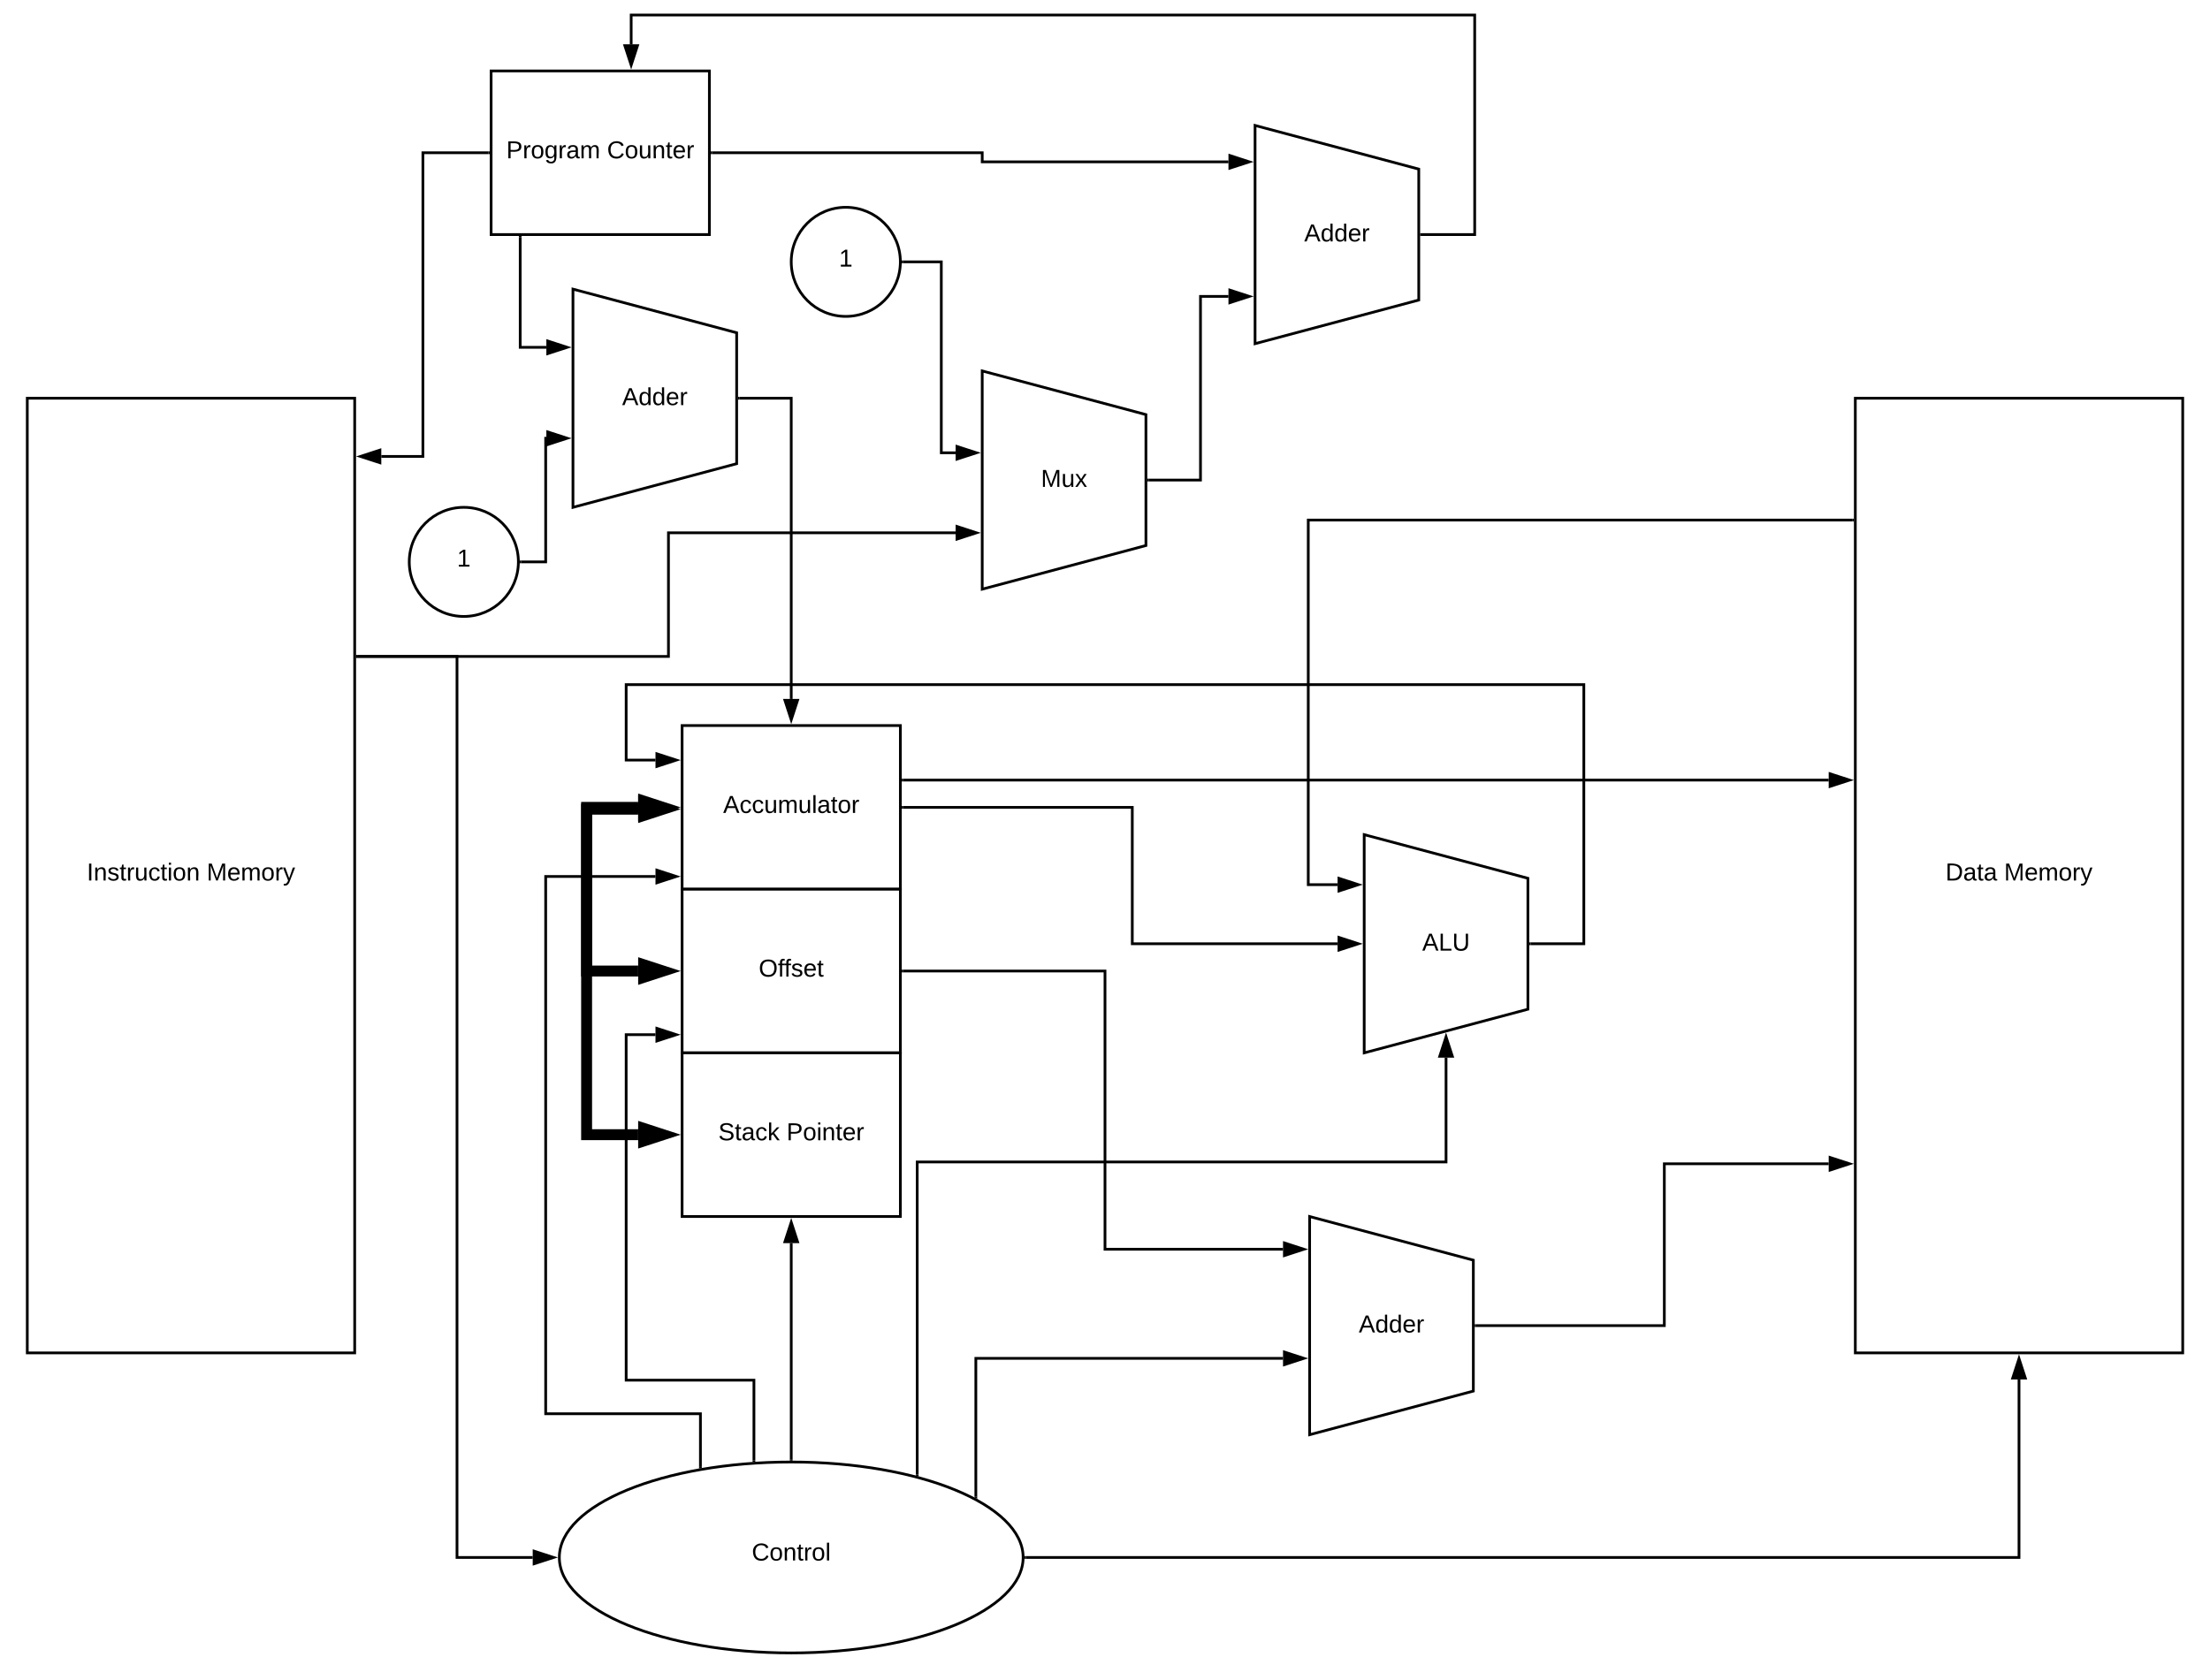 <svg xmlns="http://www.w3.org/2000/svg" xmlns:xlink="http://www.w3.org/1999/xlink" xmlns:lucid="lucid" width="1620" height="1232"><g transform="translate(-40 -8)" lucid:page-tab-id="0_0"><path d="M0 0h1870.4v1323.2H0z" fill="#fff"/><path d="M540 540h160v120H540z" stroke="#000" stroke-width="2" fill="#fff"/><use xlink:href="#a" transform="matrix(1,0,0,1,545,545) translate(25.075 59.087)"/><path d="M400 60h160v120H400z" stroke="#000" stroke-width="2" fill="#fff"/><use xlink:href="#b" transform="matrix(1,0,0,1,405,65) translate(6.125 59.087)"/><use xlink:href="#c" transform="matrix(1,0,0,1,405,65) translate(79.975 59.087)"/><path d="M540 660h160v120H540z" stroke="#000" stroke-width="2" fill="#fff"/><use xlink:href="#d" transform="matrix(1,0,0,1,545,665) translate(51.175 59.087)"/><path d="M540 780h160v120H540z" stroke="#000" stroke-width="2" fill="#fff"/><use xlink:href="#e" transform="matrix(1,0,0,1,545,785) translate(21.55 59.087)"/><use xlink:href="#f" transform="matrix(1,0,0,1,545,785) translate(71.55 59.087)"/><path d="M1400 300h240v700h-240z" stroke="#000" stroke-width="2" fill="#fff"/><use xlink:href="#g" transform="matrix(1,0,0,1,1405,305) translate(61.1 348.619)"/><use xlink:href="#h" transform="matrix(1,0,0,1,1405,305) translate(104.05 348.619)"/><path d="M60 300h240v700H60z" stroke="#000" stroke-width="2" fill="#fff"/><use xlink:href="#i" transform="matrix(1,0,0,1,65,305) translate(38.625 348.619)"/><use xlink:href="#h" transform="matrix(1,0,0,1,65,305) translate(126.525 348.619)"/><path d="M1040 780V620l120 32v96z" stroke="#000" stroke-width="2" fill="#fff"/><use xlink:href="#j" transform="matrix(1,0,0,1,1045,625) translate(37.525 80.025)"/><path d="M960 260V100l120 32v96z" stroke="#000" stroke-width="2" fill="#fff"/><use xlink:href="#k" transform="matrix(1,0,0,1,965,105) translate(31.025 80.025)"/><path d="M1000 1060V900l120 32v96z" stroke="#000" stroke-width="2" fill="#fff"/><use xlink:href="#k" transform="matrix(1,0,0,1,1005,905) translate(31.025 80.025)"/><path d="M507.8 840H470V601.33h37.8" stroke="#000" stroke-width="8" fill="none"/><path d="M526.06 840l-14.27 4.64v-9.28zM526.06 601.33l-14.27 4.64v-9.27z" stroke="#000" stroke-width="8"/><path d="M507.8 600H470v120h37.8" stroke="#000" stroke-width="8" fill="none"/><path d="M526.06 600l-14.27 4.64v-9.28zM526.06 720l-14.27 4.64v-9.28z" stroke="#000" stroke-width="8"/><path d="M1162 700h39V510H499v55.33h21.5" stroke="#000" stroke-width="2" fill="none"/><path d="M1162.03 701H1161v-2h1.03z"/><path d="M535.76 565.33l-14.26 4.64v-9.27z" stroke="#000" stroke-width="2"/><path d="M702 600h168v100h150.5" stroke="#000" stroke-width="2" fill="none"/><path d="M702.03 601H701v-2h1.03z"/><path d="M1035.76 700l-14.26 4.64v-9.28z" stroke="#000" stroke-width="2"/><path d="M1398 389.33H999v267.34h21.5" stroke="#000" stroke-width="2" fill="none"/><path d="M1399 390.33h-1.03v-2h1.03z"/><path d="M1035.76 656.67l-14.26 4.63v-9.27z" stroke="#000" stroke-width="2"/><path d="M562 120h198v6.67h180.5" stroke="#000" stroke-width="2" fill="none"/><path d="M562.03 121H561v-2h1.03z"/><path d="M955.76 126.67l-14.26 4.63v-9.27z" stroke="#000" stroke-width="2"/><path d="M1082 180h39V19H502.67v21.5" stroke="#000" stroke-width="2" fill="none"/><path d="M1082.03 181H1081v-2h1.03z"/><path d="M502.67 55.76l-4.64-14.26h9.27z" stroke="#000" stroke-width="2"/><path d="M398 120h-48v222.67h-30.5" stroke="#000" stroke-width="2" fill="none"/><path d="M399 121h-1.03v-2H399z"/><path d="M304.24 342.67l14.26-4.64v9.27z" stroke="#000" stroke-width="2"/><path d="M702 720h148v204h130.5" stroke="#000" stroke-width="2" fill="none"/><path d="M702.03 721H701v-2h1.03z"/><path d="M995.76 924l-14.26 4.64v-9.28z" stroke="#000" stroke-width="2"/><path d="M1122 980h138V861.33h120.5" stroke="#000" stroke-width="2" fill="none"/><path d="M1122.03 981H1121v-2h1.03z"/><path d="M1395.76 861.33l-14.26 4.64v-9.27z" stroke="#000" stroke-width="2"/><path d="M760 440V280l120 32v96z" stroke="#000" stroke-width="2" fill="#fff"/><use xlink:href="#l" transform="matrix(1,0,0,1,765,285) translate(38.025 80.025)"/><path d="M302 489.33h228v-90.66h210.5" stroke="#000" stroke-width="2" fill="none"/><path d="M302.03 490.33H301v-2h1.03z"/><path d="M755.76 398.67l-14.26 4.63v-9.27z" stroke="#000" stroke-width="2"/><path d="M700 200c0 22.1-17.9 40-40 40s-40-17.9-40-40 17.9-40 40-40 40 17.9 40 40z" stroke="#000" stroke-width="2" fill="#fff"/><use xlink:href="#m" transform="matrix(1,0,0,1,625,165) translate(30 38.462)"/><path d="M702 200h28v140h10.5" stroke="#000" stroke-width="2" fill="none"/><path d="M702.03 201h-1.1l.07-1-.03-1h1.06z"/><path d="M755.76 340l-14.26 4.64v-9.28z" stroke="#000" stroke-width="2"/><path d="M882 360h38V225.33h20.5" stroke="#000" stroke-width="2" fill="none"/><path d="M882.03 361H881v-2h1.03z"/><path d="M955.76 225.33l-14.26 4.64v-9.27z" stroke="#000" stroke-width="2"/><path d="M702 580h678.5" stroke="#000" stroke-width="2" fill="none"/><path d="M702.03 581H701v-2h1.03z"/><path d="M1395.76 580l-14.26 4.64v-9.28z" stroke="#000" stroke-width="2"/><path d="M790 1150c0 38.66-76.1 70-170 70s-170-31.34-170-70 76.1-70 170-70 170 31.34 170 70z" stroke="#000" stroke-width="2" fill="#fff"/><use xlink:href="#n" transform="matrix(1,0,0,1,455,1085) translate(136.075 67.213)"/><path d="M302 489.33h73V1150h55.5" stroke="#000" stroke-width="2" fill="none"/><path d="M302.03 490.33H301v-2h1.03z"/><path d="M445.76 1150l-14.26 4.64v-9.28z" stroke="#000" stroke-width="2"/><path d="M792 1150h728v-130.5" stroke="#000" stroke-width="2" fill="none"/><path d="M792.03 1151h-1.05l.02-1v-.64l-.02-.36h1.05z"/><path d="M1520 1004.24l4.64 14.26h-9.28z" stroke="#000" stroke-width="2"/><path d="M620 1078V919.5" stroke="#000" stroke-width="2" fill="none"/><path d="M621 1079.02l-1-.02h-1v-1.03h2z"/><path d="M620 904.24l4.64 14.26h-9.28z" stroke="#000" stroke-width="2"/><path d="M592.66 1078.92V1020H499V766.67h21.5" stroke="#000" stroke-width="2" fill="none"/><path d="M593.66 1079.84l-2 .17v-1.1h2z"/><path d="M535.76 766.67l-14.26 4.63v-9.27z" stroke="#000" stroke-width="2"/><path d="M553.44 1083.62v-39H440V650.67h80.5" stroke="#000" stroke-width="2" fill="none"/><path d="M554.44 1084.45l-2 .34v-1.2h2z"/><path d="M535.76 650.67l-14.26 4.63v-9.27z" stroke="#000" stroke-width="2"/><path d="M712.34 1089.22V860H1100v-76.46" stroke="#000" stroke-width="2" fill="none"/><path d="M713.34 1090.5l-2-.56v-.74h2z"/><path d="M1100 768.27l4.64 14.27h-9.28z" stroke="#000" stroke-width="2"/><path d="M755.32 1105.52V1004H980.5" stroke="#000" stroke-width="2" fill="none"/><path d="M756.32 1107.04l-2-1.05v-.5h2z"/><path d="M995.76 1004l-14.26 4.64v-9.28z" stroke="#000" stroke-width="2"/><path d="M460 380V220l120 32v96z" stroke="#000" stroke-width="2" fill="#fff"/><use xlink:href="#k" transform="matrix(1,0,0,1,465,225) translate(31.025 80.025)"/><path d="M421.33 182v80.67h19.17" stroke="#000" stroke-width="2" fill="none"/><path d="M422.33 182.03h-2V181h2z"/><path d="M455.76 262.67l-14.26 4.63v-9.27z" stroke="#000" stroke-width="2"/><path d="M420 420c0 22.1-17.9 40-40 40s-40-17.9-40-40 17.9-40 40-40 40 17.9 40 40z" stroke="#000" stroke-width="2" fill="#fff"/><use xlink:href="#m" transform="matrix(1,0,0,1,345,385) translate(30 38.462)"/><path d="M422 420h18v-90.67h.5" stroke="#000" stroke-width="2" fill="none"/><path d="M422.03 421h-1.1l.07-1-.03-1h1.06z"/><path d="M455.76 329.33l-14.26 4.64v-9.27z" stroke="#000" stroke-width="2"/><path d="M582 300h38v220.5" stroke="#000" stroke-width="2" fill="none"/><path d="M582.03 301H581v-2h1.03z"/><path d="M620 535.76l-4.64-14.26h9.28z" stroke="#000" stroke-width="2"/><defs><path d="M205 0l-28-72H64L36 0H1l101-248h38L239 0h-34zm-38-99l-47-123c-12 45-31 82-46 123h93" id="o"/><path d="M96-169c-40 0-48 33-48 73s9 75 48 75c24 0 41-14 43-38l32 2c-6 37-31 61-74 61-59 0-76-41-82-99-10-93 101-131 147-64 4 7 5 14 7 22l-32 3c-4-21-16-35-41-35" id="p"/><path d="M84 4C-5 8 30-112 23-190h32v120c0 31 7 50 39 49 72-2 45-101 50-169h31l1 190h-30c-1-10 1-25-2-33-11 22-28 36-60 37" id="q"/><path d="M210-169c-67 3-38 105-44 169h-31v-121c0-29-5-50-35-48C34-165 62-65 56 0H25l-1-190h30c1 10-1 24 2 32 10-44 99-50 107 0 11-21 27-35 58-36 85-2 47 119 55 194h-31v-121c0-29-5-49-35-48" id="r"/><path d="M24 0v-261h32V0H24" id="s"/><path d="M141-36C126-15 110 5 73 4 37 3 15-17 15-53c-1-64 63-63 125-63 3-35-9-54-41-54-24 1-41 7-42 31l-33-3c5-37 33-52 76-52 45 0 72 20 72 64v82c-1 20 7 32 28 27v20c-31 9-61-2-59-35zM48-53c0 20 12 33 32 33 41-3 63-29 60-74-43 2-92-5-92 41" id="t"/><path d="M59-47c-2 24 18 29 38 22v24C64 9 27 4 27-40v-127H5v-23h24l9-43h21v43h35v23H59v120" id="u"/><path d="M100-194c62-1 85 37 85 99 1 63-27 99-86 99S16-35 15-95c0-66 28-99 85-99zM99-20c44 1 53-31 53-75 0-43-8-75-51-75s-53 32-53 75 10 74 51 75" id="v"/><path d="M114-163C36-179 61-72 57 0H25l-1-190h30c1 12-1 29 2 39 6-27 23-49 58-41v29" id="w"/><g id="a"><use transform="matrix(0.05,0,0,0.05,0,0)" xlink:href="#o"/><use transform="matrix(0.05,0,0,0.05,12,0)" xlink:href="#p"/><use transform="matrix(0.05,0,0,0.05,21,0)" xlink:href="#p"/><use transform="matrix(0.05,0,0,0.05,30,0)" xlink:href="#q"/><use transform="matrix(0.05,0,0,0.05,40,0)" xlink:href="#r"/><use transform="matrix(0.05,0,0,0.05,54.95,0)" xlink:href="#q"/><use transform="matrix(0.05,0,0,0.05,64.95,0)" xlink:href="#s"/><use transform="matrix(0.05,0,0,0.05,68.9,0)" xlink:href="#t"/><use transform="matrix(0.05,0,0,0.05,78.9,0)" xlink:href="#u"/><use transform="matrix(0.05,0,0,0.05,83.9,0)" xlink:href="#v"/><use transform="matrix(0.05,0,0,0.05,93.9,0)" xlink:href="#w"/></g><path d="M30-248c87 1 191-15 191 75 0 78-77 80-158 76V0H30v-248zm33 125c57 0 124 11 124-50 0-59-68-47-124-48v98" id="x"/><path d="M177-190C167-65 218 103 67 71c-23-6-38-20-44-43l32-5c15 47 100 32 89-28v-30C133-14 115 1 83 1 29 1 15-40 15-95c0-56 16-97 71-98 29-1 48 16 59 35 1-10 0-23 2-32h30zM94-22c36 0 50-32 50-73 0-42-14-75-50-75-39 0-46 34-46 75s6 73 46 73" id="y"/><g id="b"><use transform="matrix(0.05,0,0,0.05,0,0)" xlink:href="#x"/><use transform="matrix(0.05,0,0,0.05,12,0)" xlink:href="#w"/><use transform="matrix(0.05,0,0,0.05,17.95,0)" xlink:href="#v"/><use transform="matrix(0.05,0,0,0.05,27.95,0)" xlink:href="#y"/><use transform="matrix(0.05,0,0,0.05,37.95,0)" xlink:href="#w"/><use transform="matrix(0.05,0,0,0.05,43.9,0)" xlink:href="#t"/><use transform="matrix(0.05,0,0,0.05,53.9,0)" xlink:href="#r"/></g><path d="M212-179c-10-28-35-45-73-45-59 0-87 40-87 99 0 60 29 101 89 101 43 0 62-24 78-52l27 14C228-24 195 4 139 4 59 4 22-46 18-125c-6-104 99-153 187-111 19 9 31 26 39 46" id="z"/><path d="M117-194c89-4 53 116 60 194h-32v-121c0-31-8-49-39-48C34-167 62-67 57 0H25l-1-190h30c1 10-1 24 2 32 11-22 29-35 61-36" id="A"/><path d="M100-194c63 0 86 42 84 106H49c0 40 14 67 53 68 26 1 43-12 49-29l28 8c-11 28-37 45-77 45C44 4 14-33 15-96c1-61 26-98 85-98zm52 81c6-60-76-77-97-28-3 7-6 17-6 28h103" id="B"/><g id="c"><use transform="matrix(0.05,0,0,0.05,0,0)" xlink:href="#z"/><use transform="matrix(0.05,0,0,0.05,12.95,0)" xlink:href="#v"/><use transform="matrix(0.05,0,0,0.05,22.95,0)" xlink:href="#q"/><use transform="matrix(0.05,0,0,0.05,32.95,0)" xlink:href="#A"/><use transform="matrix(0.05,0,0,0.05,42.95,0)" xlink:href="#u"/><use transform="matrix(0.05,0,0,0.05,47.95,0)" xlink:href="#B"/><use transform="matrix(0.05,0,0,0.05,57.95,0)" xlink:href="#w"/></g><path d="M140-251c81 0 123 46 123 126C263-46 219 4 140 4 59 4 17-45 17-125s42-126 123-126zm0 227c63 0 89-41 89-101s-29-99-89-99c-61 0-89 39-89 99S79-25 140-24" id="C"/><path d="M101-234c-31-9-42 10-38 44h38v23H63V0H32v-167H5v-23h27c-7-52 17-82 69-68v24" id="D"/><path d="M135-143c-3-34-86-38-87 0 15 53 115 12 119 90S17 21 10-45l28-5c4 36 97 45 98 0-10-56-113-15-118-90-4-57 82-63 122-42 12 7 21 19 24 35" id="E"/><g id="d"><use transform="matrix(0.05,0,0,0.05,0,0)" xlink:href="#C"/><use transform="matrix(0.05,0,0,0.05,14,0)" xlink:href="#D"/><use transform="matrix(0.05,0,0,0.05,18.65,0)" xlink:href="#D"/><use transform="matrix(0.05,0,0,0.05,23.65,0)" xlink:href="#E"/><use transform="matrix(0.05,0,0,0.05,32.65,0)" xlink:href="#B"/><use transform="matrix(0.05,0,0,0.05,42.65,0)" xlink:href="#u"/></g><path d="M185-189c-5-48-123-54-124 2 14 75 158 14 163 119 3 78-121 87-175 55-17-10-28-26-33-46l33-7c5 56 141 63 141-1 0-78-155-14-162-118-5-82 145-84 179-34 5 7 8 16 11 25" id="F"/><path d="M143 0L79-87 56-68V0H24v-261h32v163l83-92h37l-77 82L181 0h-38" id="G"/><g id="e"><use transform="matrix(0.05,0,0,0.05,0,0)" xlink:href="#F"/><use transform="matrix(0.05,0,0,0.05,12,0)" xlink:href="#u"/><use transform="matrix(0.05,0,0,0.05,17,0)" xlink:href="#t"/><use transform="matrix(0.05,0,0,0.05,27,0)" xlink:href="#p"/><use transform="matrix(0.05,0,0,0.05,36,0)" xlink:href="#G"/></g><path d="M24-231v-30h32v30H24zM24 0v-190h32V0H24" id="H"/><g id="f"><use transform="matrix(0.05,0,0,0.05,0,0)" xlink:href="#x"/><use transform="matrix(0.05,0,0,0.05,12,0)" xlink:href="#v"/><use transform="matrix(0.05,0,0,0.05,22,0)" xlink:href="#H"/><use transform="matrix(0.05,0,0,0.05,25.95,0)" xlink:href="#A"/><use transform="matrix(0.05,0,0,0.05,35.95,0)" xlink:href="#u"/><use transform="matrix(0.05,0,0,0.05,40.95,0)" xlink:href="#B"/><use transform="matrix(0.05,0,0,0.05,50.95,0)" xlink:href="#w"/></g><path d="M30-248c118-7 216 8 213 122C240-48 200 0 122 0H30v-248zM63-27c89 8 146-16 146-99s-60-101-146-95v194" id="I"/><g id="g"><use transform="matrix(0.05,0,0,0.05,0,0)" xlink:href="#I"/><use transform="matrix(0.05,0,0,0.05,12.95,0)" xlink:href="#t"/><use transform="matrix(0.05,0,0,0.05,22.95,0)" xlink:href="#u"/><use transform="matrix(0.05,0,0,0.05,27.95,0)" xlink:href="#t"/></g><path d="M240 0l2-218c-23 76-54 145-80 218h-23L58-218 59 0H30v-248h44l77 211c21-75 51-140 76-211h43V0h-30" id="J"/><path d="M179-190L93 31C79 59 56 82 12 73V49c39 6 53-20 64-50L1-190h34L92-34l54-156h33" id="K"/><g id="h"><use transform="matrix(0.05,0,0,0.05,0,0)" xlink:href="#J"/><use transform="matrix(0.05,0,0,0.05,14.95,0)" xlink:href="#B"/><use transform="matrix(0.05,0,0,0.05,24.95,0)" xlink:href="#r"/><use transform="matrix(0.05,0,0,0.05,39.9,0)" xlink:href="#v"/><use transform="matrix(0.05,0,0,0.05,49.9,0)" xlink:href="#w"/><use transform="matrix(0.05,0,0,0.05,55.85,0)" xlink:href="#K"/></g><path d="M33 0v-248h34V0H33" id="L"/><g id="i"><use transform="matrix(0.05,0,0,0.05,0,0)" xlink:href="#L"/><use transform="matrix(0.05,0,0,0.05,5,0)" xlink:href="#A"/><use transform="matrix(0.05,0,0,0.05,15,0)" xlink:href="#E"/><use transform="matrix(0.05,0,0,0.05,24,0)" xlink:href="#u"/><use transform="matrix(0.05,0,0,0.05,29,0)" xlink:href="#w"/><use transform="matrix(0.05,0,0,0.05,34.95,0)" xlink:href="#q"/><use transform="matrix(0.05,0,0,0.05,44.95,0)" xlink:href="#p"/><use transform="matrix(0.05,0,0,0.05,53.95,0)" xlink:href="#u"/><use transform="matrix(0.05,0,0,0.05,58.95,0)" xlink:href="#H"/><use transform="matrix(0.05,0,0,0.05,62.9,0)" xlink:href="#v"/><use transform="matrix(0.05,0,0,0.05,72.9,0)" xlink:href="#A"/></g><path d="M30 0v-248h33v221h125V0H30" id="M"/><path d="M232-93c-1 65-40 97-104 97C67 4 28-28 28-90v-158h33c8 89-33 224 67 224 102 0 64-133 71-224h33v155" id="N"/><g id="j"><use transform="matrix(0.05,0,0,0.05,0,0)" xlink:href="#o"/><use transform="matrix(0.05,0,0,0.05,12,0)" xlink:href="#M"/><use transform="matrix(0.05,0,0,0.05,22,0)" xlink:href="#N"/></g><path d="M85-194c31 0 48 13 60 33l-1-100h32l1 261h-30c-2-10 0-23-3-31C134-8 116 4 85 4 32 4 16-35 15-94c0-66 23-100 70-100zm9 24c-40 0-46 34-46 75 0 40 6 74 45 74 42 0 51-32 51-76 0-42-9-74-50-73" id="O"/><g id="k"><use transform="matrix(0.05,0,0,0.05,0,0)" xlink:href="#o"/><use transform="matrix(0.05,0,0,0.05,12,0)" xlink:href="#O"/><use transform="matrix(0.05,0,0,0.05,22,0)" xlink:href="#O"/><use transform="matrix(0.05,0,0,0.05,32,0)" xlink:href="#B"/><use transform="matrix(0.05,0,0,0.05,42,0)" xlink:href="#w"/></g><path d="M141 0L90-78 38 0H4l68-98-65-92h35l48 74 47-74h35l-64 92 68 98h-35" id="P"/><g id="l"><use transform="matrix(0.05,0,0,0.05,0,0)" xlink:href="#J"/><use transform="matrix(0.05,0,0,0.05,14.95,0)" xlink:href="#q"/><use transform="matrix(0.05,0,0,0.05,24.95,0)" xlink:href="#P"/></g><path d="M27 0v-27h64v-190l-56 39v-29l58-41h29v221h61V0H27" id="Q"/><use transform="matrix(0.05,0,0,0.05,0,0)" xlink:href="#Q" id="m"/><g id="n"><use transform="matrix(0.05,0,0,0.05,0,0)" xlink:href="#z"/><use transform="matrix(0.05,0,0,0.05,12.95,0)" xlink:href="#v"/><use transform="matrix(0.05,0,0,0.05,22.95,0)" xlink:href="#A"/><use transform="matrix(0.05,0,0,0.05,32.95,0)" xlink:href="#u"/><use transform="matrix(0.05,0,0,0.05,37.95,0)" xlink:href="#w"/><use transform="matrix(0.05,0,0,0.05,43.9,0)" xlink:href="#v"/><use transform="matrix(0.05,0,0,0.05,53.9,0)" xlink:href="#s"/></g></defs></g></svg>